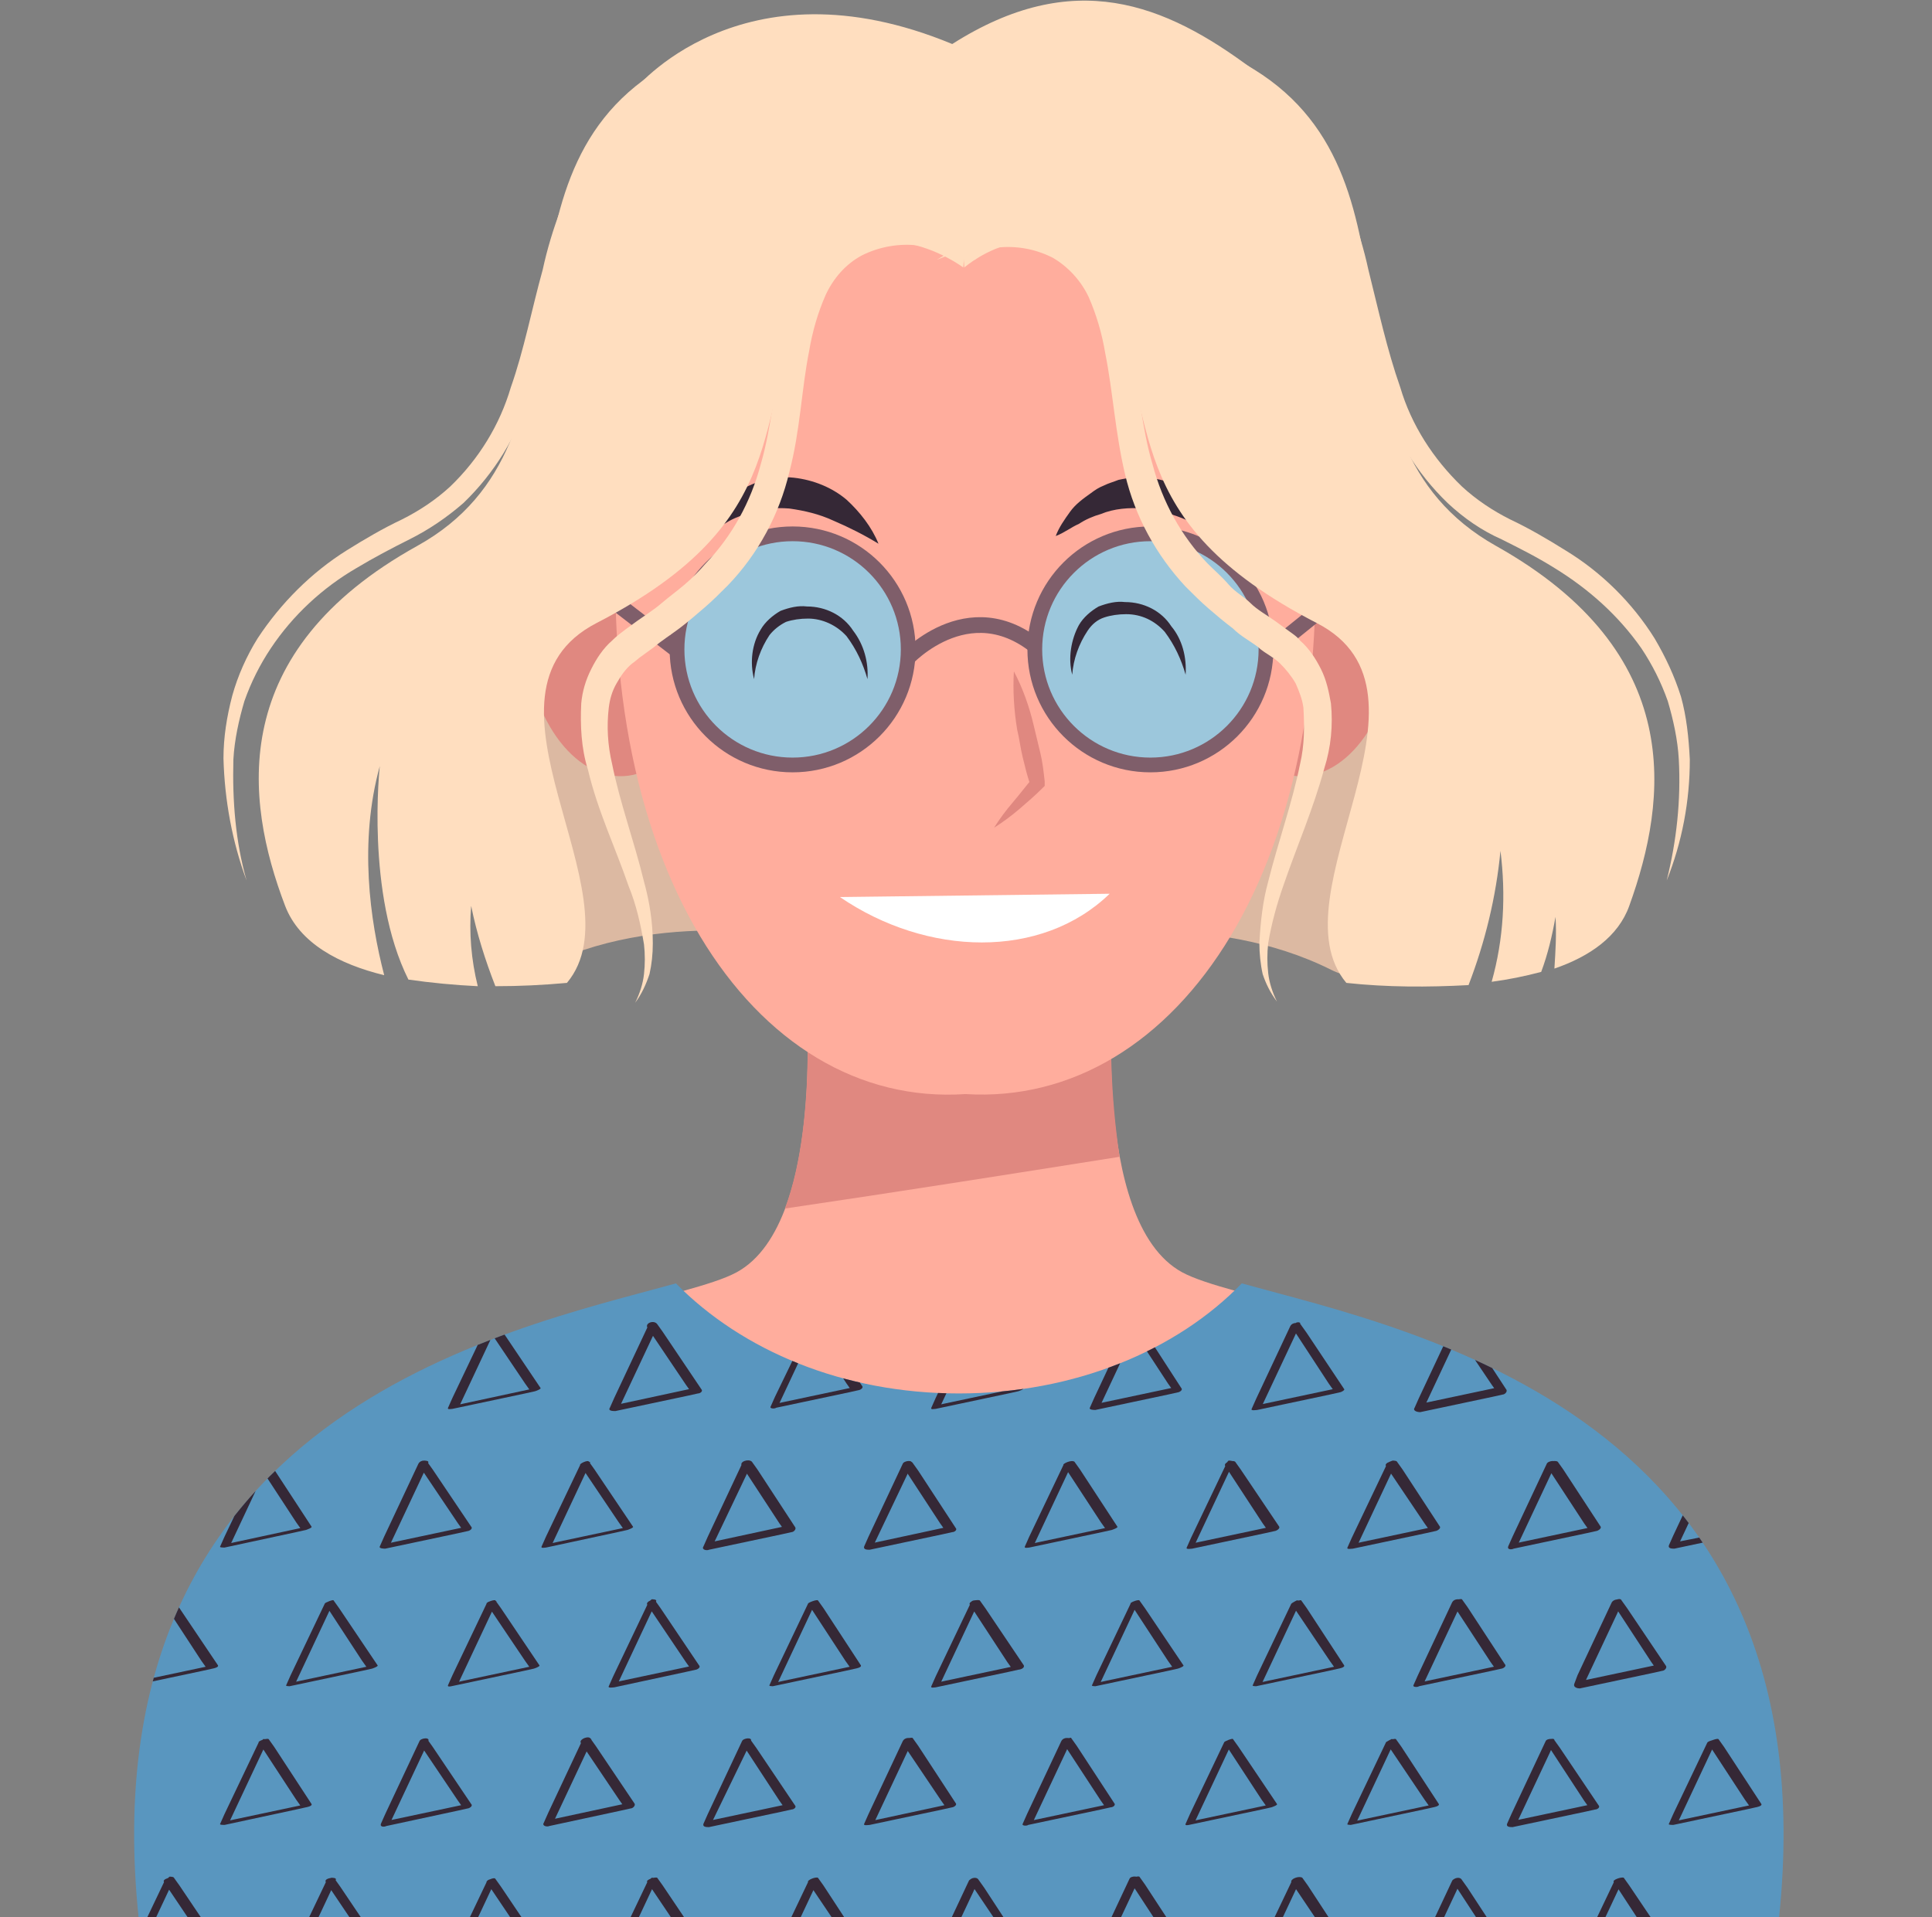 <?xml version="1.0" encoding="utf-8"?>
<!-- Generator: Adobe Illustrator 24.0.2, SVG Export Plug-In . SVG Version: 6.00 Build 0)  -->
<svg version="1.1" id="Capa_1" xmlns="http://www.w3.org/2000/svg" xmlns:xlink="http://www.w3.org/1999/xlink" x="0px" y="0px"
	 viewBox="0 0 175.5 174.2" style="enable-background:new 0 0 175.5 174.2;" xml:space="preserve">
<rect x="0" y="0" width="175.5" height="174.2" fill="#808080" stroke="none"/>
<style type="text/css">
	.st0{fill:#FFAD9D;}
	.st1{fill:#E08880;}
	.st2{fill:#5996BF;}
	.st3{clip-path:url(#SVGID_2_);}
	.st4{fill:#352836;}
	.st5{fill:#DCB9A2;}
	.st6{fill:none;stroke:#7F5E6A;stroke-width:1.43;stroke-miterlimit:10;}
	.st7{fill:#9CC7DC;stroke:#7F5E6A;stroke-width:1.34;stroke-miterlimit:10;}
	.st8{fill:#FFFFFF;}
	.st9{fill:#FFDEBF;}
</style>
<g>
	<title>profile2</title>
	<path class="st0" d="M107.4,115.6c-8.5-4.6-6.2-27-6.2-27l-12.7,0.8v-0.8L87.2,89l-1.4-0.4v0.8l-12.7-0.8c0,0,2.3,22.4-6.2,27
		s-58.6,6.9-53.2,58.6h146.9C166,122.5,115.9,120.2,107.4,115.6z"/>
	<path class="st1" d="M71.3,109.8c10.2-1.5,20.3-3.1,30.4-4.7c-0.8-5.5-1-11-0.5-16.5l-12.7,0.8v-0.8L87.2,89l-1.4-0.4v0.8
		l-12.7-0.8C73.1,88.6,74.4,101.6,71.3,109.8z"/>
	<path class="st2" d="M112.8,116.6c-5.9,6.1-15.2,10-25.7,10s-19.7-3.9-25.7-10c-15.5,4.3-53.6,11.9-48.8,57.7h149
		C166.4,128.5,128.3,120.9,112.8,116.6z"/>
	<g>
		<defs>
			<path id="SVGID_1_" d="M112.8,116.6c-5.9,6.1-15.2,10-25.7,10s-19.7-3.9-25.7-10c-15.5,4.3-53.6,11.9-48.8,57.7h149
				C166.4,128.5,128.3,120.9,112.8,116.6z"/>
		</defs>
		<clipPath id="SVGID_2_">
			<use xlink:href="#SVGID_1_"  style="overflow:visible;"/>
		</clipPath>
		<g class="st3">
			<path class="st4" d="M132,120.6l3.5,5.2l0.5,0.7l0.3-0.5l-6.6,1.4l-0.9,0.2l0.5,0.4l3.1-6.6l0.4-0.9c0.2-0.4-0.7-0.5-0.8-0.1
				l-3.1,6.6l-0.4,0.9c-0.2,0.3,0.3,0.4,0.5,0.4l6.6-1.4l0.9-0.2c0.2,0,0.5-0.3,0.3-0.5l-3.4-5.2l-0.5-0.7
				C132.6,119.8,131.7,120.2,132,120.6z"/>
			<path class="st4" d="M117.3,120.5l3.4,5.2l0.5,0.7l0.4-0.3l-6.6,1.4l-0.9,0.2l0.5,0.1l3.1-6.6l0.4-0.9c0.1-0.2-0.3-0.2-0.4-0.1
				c-0.2,0-0.4,0.1-0.5,0.3l-3.1,6.6l-0.4,0.9c-0.1,0.2,0.4,0.1,0.5,0.1l6.6-1.4l0.9-0.2c0.1,0,0.5-0.2,0.4-0.3l-3.4-5.1l-0.5-0.7
				C118,120,117.2,120.3,117.3,120.5z"/>
			<path class="st4" d="M102.7,120.5l3.4,5.2l0.5,0.7l0.3-0.4l-6.6,1.4l-0.9,0.2l0.5,0.2l3.1-6.6l0.4-0.9c0.1-0.2-0.3-0.2-0.4-0.2
				c-0.2,0-0.4,0.1-0.5,0.3l-3.1,6.6l-0.4,0.9c-0.1,0.2,0.4,0.2,0.5,0.2l6.6-1.4l0.9-0.2c0.1,0,0.5-0.2,0.3-0.4L104,121l-0.5-0.7
				C103.4,120,102.5,120.2,102.7,120.5z"/>
			<path class="st4" d="M88.1,120.5l3.4,5.2l0.5,0.7l0.5-0.3l-6.6,1.4l-0.9,0.2l0.4,0.1l3.1-6.6l0.4-0.9
				C89,120.1,88.2,120.2,88.1,120.5l-3.1,6.5l-0.4,0.9c-0.1,0.2,0.3,0.1,0.4,0.1l6.6-1.4l0.9-0.2c0,0,0.6-0.2,0.5-0.3l-3.4-5.2
				l-0.5-0.7C88.8,120,88,120.4,88.1,120.5z"/>
			<path class="st4" d="M73.5,120.5l3.4,5.2l0.5,0.7l0.3-0.4l-6.6,1.4l-0.9,0.2l0.5,0.1l3.1-6.6l0.4-0.9c0.1-0.2-0.3-0.2-0.4-0.2
				C73.7,120.1,73.5,120.3,73.5,120.5l-3.1,6.4l-0.4,0.9c-0.1,0.2,0.4,0.2,0.5,0.1l6.6-1.4l0.9-0.2c0.1,0,0.5-0.2,0.3-0.4l-3.4-5.1
				l-0.5-0.7C74.1,120,73.3,120.3,73.5,120.5z"/>
			<path class="st4" d="M58.8,120.6l3.5,5.2l0.5,0.7l0.3-0.4l-6.5,1.4l-0.9,0.2l0.5,0.3l3.1-6.6l0.4-0.9c0.2-0.4-0.7-0.4-0.8-0.1
				l-3.1,6.6l-0.4,0.9c-0.2,0.3,0.3,0.3,0.5,0.3l6.6-1.4l0.9-0.2c0.2,0,0.5-0.2,0.3-0.4l-3.5-5.2l-0.5-0.7
				C59.4,119.9,58.6,120.2,58.8,120.6z"/>
			<path class="st4" d="M44.2,120.5l3.5,5.2l0.5,0.7l0.5-0.3l-6.5,1.4l-0.9,0.2l0.4,0.1l3.1-6.6l0.4-0.9
				C45.1,120.1,44.3,120.2,44.2,120.5l-3.1,6.5l-0.4,0.9c-0.1,0.2,0.3,0.1,0.4,0.1l6.6-1.4l0.9-0.2c0,0,0.6-0.2,0.5-0.3l-3.5-5.2
				l-0.5-0.7C44.9,120,44.1,120.3,44.2,120.5z"/>
			<path class="st4" d="M29.6,120.6l3.4,5.2l0.5,0.7l0.3-0.5l-6.5,1.4l-0.9,0.2l0.5,0.4l3.1-6.6l0.4-0.9c0.2-0.5-0.7-0.5-0.8-0.1
				l-3.1,6.6l-0.4,0.9c-0.2,0.3,0.3,0.4,0.5,0.4l6.6-1.4l0.9-0.2c0.2,0,0.5-0.3,0.3-0.5l-3.5-5.2l-0.5-0.7
				C30.1,119.8,29.3,120.2,29.6,120.6z"/>
			<path class="st4" d="M14.9,120.5l3.5,5.2l0.5,0.7l0.3-0.4l-6.5,1.4l-0.9,0.2l0.5,0.1l3.1-6.6l0.4-0.9c0.1-0.2-0.3-0.2-0.4-0.2
				C15.2,120.2,15,120.3,14.9,120.5l-3.1,6.4l-0.4,0.9c-0.1,0.2,0.4,0.1,0.5,0.1l6.6-1.4l0.9-0.2c0.1,0,0.5-0.2,0.4-0.4l-3.5-5.1
				l-0.5-0.7C15.6,120,14.8,120.3,14.9,120.5z"/>
			<path class="st4" d="M146.6,120.5l3.4,5.2l0.5,0.7l0.5-0.3l-6.6,1.4l-0.9,0.2l0.4,0.1l3.1-6.6l0.4-0.9c0.1-0.1-0.3-0.1-0.3-0.1
				S146.7,120.3,146.6,120.5l-3.1,6.5l-0.4,0.9c-0.1,0.1,0.3,0.1,0.3,0.1l6.6-1.4l0.9-0.2c0,0,0.6-0.2,0.5-0.3l-3.4-5.2l-0.5-0.7
				C147.3,120.1,146.5,120.4,146.6,120.5z"/>
			<path class="st4" d="M140.5,133.2l3.4,5.2l0.5,0.7l0.4-0.4l-6.6,1.4l-0.9,0.2l0.5,0.2l3.1-6.6l0.4-0.9c0.2-0.4-0.7-0.3-0.8,0
				l-3.1,6.6l-0.4,0.9c-0.1,0.3,0.3,0.3,0.5,0.2l6.6-1.4l0.9-0.2c0.1,0,0.5-0.2,0.4-0.4l-3.4-5.2l-0.5-0.7
				C141.2,132.6,140.3,132.9,140.5,133.2z"/>
			<path class="st4" d="M125.9,133.2l3.5,5.2l0.5,0.7l0.4-0.4l-6.6,1.4l-0.9,0.2l0.5,0.1l3.1-6.6l0.5-0.9c0.1-0.2-0.3-0.2-0.4-0.2
				C126.2,132.8,126,132.9,125.9,133.2l-3.1,6.5l-0.4,0.9c-0.1,0.2,0.4,0.1,0.5,0.1l6.6-1.4l0.9-0.2c0.1,0,0.5-0.2,0.4-0.4l-3.4-5.2
				l-0.5-0.7C126.6,132.6,125.7,132.9,125.9,133.2z"/>
			<path class="st4" d="M111.3,133.2l3.4,5.2l0.5,0.7l0.3-0.4l-6.6,1.4l-0.9,0.2l0.5,0.1l3.1-6.6l0.4-0.9c0.1-0.2-0.3-0.2-0.4-0.2
				C111.5,132.8,111.4,132.9,111.3,133.2l-3.1,6.5l-0.4,0.9c-0.1,0.2,0.4,0.1,0.5,0.1l6.6-1.4l0.9-0.2c0.1,0,0.5-0.2,0.4-0.4
				l-3.5-5.2l-0.5-0.7C111.9,132.6,111.1,132.9,111.3,133.2z"/>
			<path class="st4" d="M96.6,133.1l3.4,5.2l0.5,0.7l0.5-0.3l-6.6,1.4l-0.9,0.2l0.4,0.1l3.1-6.6l0.4-0.9
				C97.6,132.7,96.7,132.8,96.6,133.1l-3.1,6.5l-0.4,0.9c-0.1,0.2,0.3,0.1,0.4,0.1l6.6-1.4l0.9-0.2c0,0,0.6-0.2,0.5-0.3l-3.4-5.2
				l-0.5-0.7C97.3,132.6,96.5,133,96.6,133.1z"/>
			<path class="st4" d="M82,133.2l3.4,5.2l0.5,0.7l0.3-0.4l-6.5,1.4l-0.9,0.2l0.5,0.2l3.1-6.5l0.4-1c0.2-0.4-0.7-0.3-0.8,0l-3.1,6.6
				l-0.4,0.9c-0.1,0.3,0.3,0.3,0.5,0.3l6.6-1.4l0.9-0.2c0.2,0,0.5-0.2,0.3-0.4l-3.4-5.2l-0.5-0.7C82.7,132.6,81.8,132.9,82,133.2z"
				/>
			<path class="st4" d="M67.4,133.2l3.4,5.2l0.5,0.7l0.3-0.5l-6.5,1.4l-0.9,0.2l0.5,0.3l3.1-6.5l0.4-0.9c0.2-0.4-0.7-0.4-0.8-0.1
				l-3.1,6.6l-0.4,0.9c-0.2,0.3,0.3,0.4,0.5,0.3l6.6-1.4l0.9-0.2c0.2,0,0.5-0.3,0.3-0.5l-3.4-5.2l-0.5-0.7
				C68,132.5,67.1,132.8,67.4,133.2z"/>
			<path class="st4" d="M52.7,133.1l3.5,5.2l0.5,0.7l0.5-0.3l-6.6,1.4l-0.9,0.2l0.4,0.1l3.1-6.6l0.4-0.9
				C53.7,132.7,52.8,132.8,52.7,133.1l-3.1,6.5l-0.4,0.9c-0.1,0.2,0.3,0.1,0.4,0.1l6.5-1.4l0.9-0.2c0,0,0.6-0.2,0.5-0.3l-3.5-5.2
				l-0.5-0.7C53.4,132.6,52.6,133,52.7,133.1z"/>
			<path class="st4" d="M38.1,133.2l3.5,5.2l0.5,0.7l0.3-0.4l-6.6,1.4l-0.9,0.2l0.5,0.1l3.1-6.6l0.4-0.9c0.1-0.2-0.3-0.2-0.4-0.2
				c-0.2,0-0.4,0.1-0.5,0.3l-3.1,6.6l-0.4,0.9c-0.1,0.2,0.4,0.2,0.5,0.2l6.6-1.4l0.9-0.2c0.1,0,0.5-0.2,0.3-0.4l-3.5-5.2l-0.5-0.7
				C38.8,132.6,37.9,132.9,38.1,133.2z"/>
			<path class="st4" d="M23.5,133.1l3.4,5.2l0.5,0.7l0.5-0.3l-6.5,1.4l-0.9,0.2l0.4,0.1l3.1-6.6l0.4-0.9
				C24.4,132.8,23.6,132.8,23.5,133.1l-3.1,6.5l-0.4,0.9c-0.1,0.1,0.3,0.1,0.4,0.1l6.5-1.4l0.9-0.2c0,0,0.6-0.2,0.5-0.3l-3.4-5.2
				l-0.5-0.7C24.2,132.7,23.4,133,23.5,133.1z"/>
			<path class="st4" d="M155.2,133.2l3.4,5.2l0.5,0.7l0.3-0.4l-6.6,1.3l-0.9,0.2l0.5,0.3l3.1-6.6l0.4-0.9c0.2-0.4-0.7-0.4-0.8-0.1
				l-3.1,6.6l-0.4,0.9c-0.1,0.3,0.3,0.3,0.5,0.3l6.6-1.4l0.9-0.2c0.2,0,0.5-0.2,0.3-0.4l-3.4-5.2l-0.5-0.7
				C155.8,132.5,154.9,132.8,155.2,133.2z"/>
			<path class="st4" d="M132,145.8l3.4,5.2l0.5,0.7l0.4-0.4l-6.6,1.4l-0.9,0.2l0.5,0.1l3.1-6.6l0.4-0.9c0.1-0.2-0.3-0.2-0.4-0.2
				c-0.2,0-0.4,0.1-0.5,0.3l-3.1,6.6l-0.4,0.9c-0.1,0.2,0.4,0.2,0.5,0.1l6.6-1.4l0.9-0.2c0.1,0,0.5-0.2,0.3-0.4l-3.4-5.2l-0.5-0.7
				C132.6,145.2,131.8,145.5,132,145.8z"/>
			<path class="st4" d="M117.3,145.7l3.5,5.2l0.5,0.7l0.5-0.3l-6.6,1.4l-0.9,0.2l0.3,0.1l3.1-6.6l0.4-0.9c0.1-0.1-0.3-0.1-0.3-0.1
				S117.4,145.6,117.3,145.7l-3.1,6.5l-0.4,0.9c-0.1,0.1,0.3,0.1,0.3,0.1l6.6-1.4l0.9-0.2c0,0,0.6-0.1,0.5-0.3l-3.4-5.2l-0.5-0.7
				C118.1,145.3,117.3,145.7,117.3,145.7z"/>
			<path class="st4" d="M102.7,145.7l3.4,5.2l0.5,0.7l0.5-0.3l-6.6,1.4l-0.9,0.2l0.3,0.1l3.1-6.6l0.4-0.9
				C103.6,145.4,102.8,145.5,102.7,145.7l-3.1,6.5l-0.4,0.9c-0.1,0.1,0.3,0.1,0.3,0.1l6.6-1.4l0.9-0.2c0,0,0.6-0.2,0.5-0.3l-3.5-5.2
				l-0.5-0.7C103.4,145.3,102.6,145.6,102.7,145.7z"/>
			<path class="st4" d="M88.1,145.8l3.4,5.2l0.5,0.7l0.5-0.4l-6.6,1.4l-0.9,0.2l0.4,0.1l3.1-6.6l0.4-0.9c0.1-0.2-0.3-0.1-0.4-0.1
				S88.1,145.5,88.1,145.8l-3.1,6.5l-0.4,0.9c-0.1,0.2,0.3,0.1,0.4,0.1l6.6-1.4l0.9-0.2c0.1,0,0.6-0.1,0.5-0.4l-3.5-5.2l-0.5-0.7
				C88.8,145.3,87.9,145.5,88.1,145.8z"/>
			<path class="st4" d="M73.4,145.7l3.4,5.2l0.5,0.7l0.5-0.3l-6.6,1.4l-0.9,0.2l0.3,0.1l3.1-6.6l0.4-0.9
				C74.3,145.4,73.5,145.5,73.4,145.7l-3.1,6.5l-0.4,0.9c-0.1,0.1,0.3,0.1,0.3,0.1l6.6-1.4l0.9-0.2c0,0,0.6-0.1,0.5-0.3l-3.4-5.2
				l-0.5-0.7C74.2,145.3,73.4,145.6,73.4,145.7z"/>
			<path class="st4" d="M58.8,145.8l3.5,5.2l0.5,0.7l0.3-0.4l-6.6,1.4l-0.9,0.2l0.5,0.1l3.1-6.6l0.4-0.9c0.1-0.2-0.3-0.2-0.4-0.2
				C59.1,145.4,58.9,145.5,58.8,145.8l-3.1,6.5l-0.4,0.9c-0.1,0.2,0.4,0.1,0.5,0.1l6.5-1.4l0.9-0.2c0.1,0,0.5-0.2,0.3-0.4l-3.5-5.2
				l-0.5-0.7C59.5,145.2,58.6,145.5,58.8,145.8z"/>
			<path class="st4" d="M44.2,145.7l3.5,5.2l0.5,0.7l0.5-0.3l-6.6,1.4l-0.9,0.2l0.4,0.1l3.1-6.6l0.4-0.9
				C45.1,145.4,44.3,145.4,44.2,145.7l-3.1,6.5l-0.4,0.9c-0.1,0.2,0.3,0.1,0.3,0.1l6.6-1.4l0.9-0.2c0,0,0.6-0.2,0.5-0.3l-3.5-5.2
				l-0.5-0.7C44.9,145.3,44.1,145.6,44.2,145.7z"/>
			<path class="st4" d="M29.5,145.7l3.4,5.2l0.5,0.7l0.5-0.3l-6.6,1.4l-0.9,0.2l0.4,0.1l3.1-6.6l0.4-0.9
				C30.4,145.4,29.6,145.5,29.5,145.7l-3.1,6.5l-0.4,0.9c-0.1,0.1,0.3,0.1,0.3,0.1l6.6-1.4l0.9-0.2c0,0,0.6-0.2,0.5-0.3l-3.5-5.2
				l-0.5-0.7C30.3,145.3,29.5,145.6,29.5,145.7z"/>
			<path class="st4" d="M14.9,145.7l3.4,5.2l0.5,0.7l0.5-0.3l-6.6,1.4l-0.9,0.2l0.4,0.1l3.1-6.6l0.4-0.9
				C15.9,145.4,15,145.4,14.9,145.7l-3.1,6.5l-0.4,0.9c-0.1,0.2,0.3,0.1,0.4,0.1l6.6-1.4l0.9-0.2c0,0,0.6-0.1,0.5-0.3l-3.5-5.2
				l-0.5-0.7C15.6,145.3,14.8,145.6,14.9,145.7z"/>
			<path class="st4" d="M146.6,145.8l3.4,5.2l0.5,0.7l0.3-0.5l-6.6,1.4l-0.9,0.2l0.5,0.4l3.1-6.6l0.4-0.9c0.2-0.5-0.7-0.5-0.9-0.1
				l-3.1,6.6L143,153c-0.1,0.3,0.3,0.4,0.5,0.4l6.6-1.4l0.9-0.2c0.2,0,0.5-0.3,0.3-0.5l-3.5-5.2l-0.5-0.7
				C147.2,145.1,146.4,145.4,146.6,145.8z"/>
			<path class="st4" d="M132,171l3.4,5.2l0.5,0.7l0.3-0.4l-6.6,1.4l-0.9,0.2l0.5,0.3l3.1-6.6l0.4-0.9c0.2-0.4-0.7-0.3-0.8,0
				l-3.1,6.6l-0.4,0.9c-0.1,0.3,0.3,0.3,0.5,0.3l6.6-1.4l0.9-0.2c0.2,0,0.5-0.2,0.3-0.4l-3.4-5.2l-0.5-0.7
				C132.6,170.4,131.8,170.7,132,171z"/>
			<path class="st4" d="M117.3,171l3.5,5.2l0.5,0.7l0.3-0.4l-6.6,1.5l-0.9,0.2l0.5,0.1l3.1-6.6l0.4-0.9c0.1-0.2-0.3-0.2-0.4-0.2
				C117.6,170.7,117.4,170.8,117.3,171l-3.1,6.5l-0.4,0.9c-0.1,0.2,0.4,0.2,0.5,0.1l6.6-1.4l1-0.2c0.1,0,0.5-0.2,0.3-0.4l-3.4-5.2
				l-0.5-0.7C118,170.4,117.2,170.7,117.3,171z"/>
			<path class="st4" d="M102.7,171l3.4,5.2l0.5,0.7l0.3-0.5l-6.6,1.4l-0.9,0.2l0.5,0.3l3.1-6.6l0.4-0.9c0.2-0.4-0.7-0.4-0.8-0.1
				l-3.1,6.6l-0.4,0.9c-0.1,0.3,0.3,0.4,0.5,0.3l6.6-1.4l0.9-0.2c0.2,0,0.5-0.3,0.3-0.5l-3.4-5.2l-0.5-0.7
				C103.3,170.4,102.5,170.7,102.7,171z"/>
			<path class="st4" d="M88.1,171l3.5,5.2L92,177l0.3-0.4l-6.6,1.4l-0.9,0.2l0.5,0.3l3.1-6.6l0.4-0.9c0.2-0.4-0.7-0.4-0.8-0.1
				l-3.1,6.6l-0.4,0.9c-0.1,0.3,0.3,0.3,0.5,0.3l6.6-1.4l0.9-0.2c0.2,0,0.5-0.2,0.3-0.4l-3.4-5.2l-0.5-0.7
				C88.7,170.4,87.9,170.7,88.1,171z"/>
			<path class="st4" d="M73.4,171l3.5,5.2l0.5,0.7l0.4-0.3l-6.6,1.4l-0.9,0.2l0.5,0.1l3.1-6.6l0.4-0.9c0.1-0.2-0.3-0.1-0.4-0.1
				C73.7,170.7,73.5,170.8,73.4,171l-3.1,6.5l-0.4,0.9c-0.1,0.2,0.4,0.1,0.5,0.1l6.6-1.4l0.9-0.2c0.1,0,0.5-0.2,0.3-0.4l-3.4-5.2
				l-0.5-0.7C74.1,170.5,73.3,170.8,73.4,171z"/>
			<path class="st4" d="M58.8,171l3.5,5.2l0.5,0.8l0.3-0.4l-6.6,1.4l-0.9,0.2l0.5,0.1l3.1-6.6l0.4-0.9c0.1-0.2-0.3-0.2-0.4-0.2
				C59.1,170.7,58.9,170.8,58.8,171l-3.1,6.5l-0.4,0.9c-0.1,0.2,0.4,0.1,0.5,0.1l6.6-1.4l0.9-0.2c0.1,0,0.5-0.2,0.4-0.4l-3.5-5.2
				l-0.5-0.7C59.5,170.5,58.6,170.8,58.8,171z"/>
			<path class="st4" d="M44.2,171l3.5,5.2l0.5,0.7l0.5-0.3l-6.6,1.4l-0.9,0.2l0.3,0.1l3.1-6.6l0.4-0.9c0.1-0.1-0.3-0.1-0.3-0.1
				C44.6,170.7,44.2,170.8,44.2,171l-3.1,6.5l-0.4,0.9c-0.1,0.1,0.3,0.1,0.3,0.1l6.6-1.4l0.9-0.2c0,0,0.6-0.1,0.5-0.3l-3.5-5.2
				l-0.5-0.7C44.9,170.5,44.1,170.9,44.2,171z"/>
			<path class="st4" d="M29.6,171l3.5,5.2l0.5,0.7l0.4-0.4l-6.6,1.5l-0.9,0.2l0.5,0.1l3.1-6.6l0.4-0.9c0.1-0.2-0.3-0.2-0.4-0.2
				C29.8,170.7,29.6,170.8,29.6,171l-3.1,6.5l-0.4,0.9c-0.1,0.2,0.4,0.2,0.5,0.1l6.6-1.4L34,177c0.2,0,0.5-0.2,0.4-0.4l-3.5-5.2
				l-0.5-0.7C30.2,170.5,29.4,170.7,29.6,171z"/>
			<path class="st4" d="M14.9,171l3.5,5.2l0.5,0.7l0.3-0.4l-6.5,1.4l-0.9,0.2l0.5,0.1l3.1-6.6l0.4-0.9c0.1-0.2-0.3-0.2-0.4-0.2
				C15.2,170.7,15,170.8,14.9,171l-3.1,6.5l-0.4,0.9c-0.1,0.2,0.4,0.1,0.5,0.1l6.6-1.4l0.9-0.2c0.1,0,0.5-0.2,0.4-0.4l-3.5-5.2
				l-0.5-0.7C15.6,170.5,14.7,170.7,14.9,171z"/>
			<path class="st4" d="M146.6,171l3.4,5.2l0.5,0.7l0.4-0.3l-6.6,1.4l-0.9,0.2l0.5,0.1l3.1-6.6l0.4-0.9c0.1-0.2-0.3-0.1-0.4-0.1
				C146.9,170.7,146.7,170.8,146.6,171l-3.1,6.5l-0.4,0.9c-0.1,0.2,0.4,0.1,0.5,0.1l6.6-1.4l0.9-0.2c0.1,0,0.5-0.2,0.4-0.4l-3.5-5.2
				l-0.5-0.7C147.3,170.5,146.4,170.8,146.6,171z"/>
			<path class="st4" d="M140.5,158.4l3.4,5.2l0.5,0.7l0.3-0.4l-6.6,1.4l-0.9,0.2l0.5,0.3l3.1-6.6l0.4-0.9c0.2-0.4-0.7-0.4-0.8-0.1
				l-3.1,6.6l-0.4,0.9c-0.1,0.3,0.3,0.3,0.5,0.3l6.6-1.4l0.9-0.2c0.2,0,0.5-0.2,0.3-0.4l-3.5-5.2l-0.5-0.7
				C141.2,157.8,140.3,158.1,140.5,158.4z"/>
			<path class="st4" d="M125.9,158.3l3.5,5.2l0.5,0.7l0.5-0.3l-6.6,1.4l-0.9,0.2l0.3,0.1l3.1-6.6l0.4-0.9c0.1-0.1-0.3-0.1-0.3-0.1
				S126,158.2,125.9,158.3l-3.1,6.5l-0.4,0.9c-0.1,0.1,0.3,0.1,0.3,0.1l6.6-1.4l0.9-0.2c0,0,0.6-0.1,0.5-0.3l-3.4-5.2l-0.5-0.7
				C126.6,157.9,125.8,158.3,125.9,158.3z"/>
			<path class="st4" d="M111.2,158.3l3.4,5.2l0.5,0.7l0.5-0.3l-6.6,1.4l-0.9,0.2l0.4,0.1l3.1-6.6l0.4-0.9
				C112.2,158,111.4,158.1,111.2,158.3l-3.1,6.5l-0.4,0.9c-0.1,0.2,0.3,0.1,0.3,0.1l6.6-1.4l0.9-0.2c0,0,0.6-0.2,0.5-0.3l-3.5-5.2
				l-0.5-0.7C112,157.9,111.2,158.2,111.2,158.3z"/>
			<path class="st4" d="M96.6,158.4l3.4,5.2l0.5,0.7l0.3-0.4l-6.6,1.4l-0.9,0.2l0.5,0.1l3.1-6.6l0.4-0.9c0.1-0.2-0.3-0.2-0.4-0.2
				c-0.2,0-0.4,0.1-0.5,0.3l-3.1,6.6l-0.4,0.9c-0.1,0.2,0.4,0.2,0.5,0.1l6.6-1.4l0.9-0.2c0.2,0,0.5-0.2,0.3-0.4l-3.4-5.2l-0.5-0.7
				C97.3,157.8,96.5,158.1,96.6,158.4z"/>
			<path class="st4" d="M82,158.4l3.5,5.2l0.5,0.7l0.3-0.4l-6.5,1.4l-0.9,0.2l0.5,0.1l3.1-6.6l0.4-0.9c0.1-0.2-0.3-0.2-0.4-0.2
				c-0.2,0-0.4,0.1-0.5,0.3l-3.1,6.6l-0.4,0.9c-0.1,0.2,0.4,0.1,0.5,0.1l6.6-1.4l0.9-0.2c0.1,0,0.5-0.2,0.3-0.4l-3.4-5.2l-0.5-0.7
				C82.7,157.8,81.8,158.1,82,158.4z"/>
			<path class="st4" d="M67.4,158.4l3.4,5.2l0.5,0.7l0.3-0.4l-6.6,1.4l-0.9,0.2l0.5,0.2l3.2-6.6l0.4-0.9c0.2-0.4-0.7-0.3-0.8,0
				l-3.1,6.6l-0.4,0.9c-0.1,0.3,0.3,0.3,0.5,0.3l6.6-1.4l0.9-0.2c0.2,0,0.5-0.2,0.3-0.4l-3.5-5.2l-0.5-0.7
				C68,157.8,67.2,158.1,67.4,158.4z"/>
			<path class="st4" d="M52.8,158.4l3.5,5.2l0.5,0.7l0.3-0.5l-6.5,1.4l-0.9,0.2l0.5,0.3l3.1-6.6l0.4-0.9c0.2-0.4-0.7-0.4-0.8-0.1
				l-3.1,6.6l-0.4,0.9c-0.2,0.3,0.3,0.4,0.5,0.3l6.5-1.4l0.9-0.2c0.2,0,0.5-0.3,0.3-0.5l-3.5-5.2l-0.5-0.7
				C53.3,157.7,52.5,158.1,52.8,158.4z"/>
			<path class="st4" d="M38.1,158.4l3.5,5.2l0.5,0.7l0.3-0.4l-6.6,1.4l-0.9,0.2l0.5,0.2l3.1-6.6l0.4-0.9c0.2-0.4-0.7-0.3-0.8,0
				l-3.1,6.6l-0.4,0.9c-0.1,0.3,0.3,0.3,0.5,0.2l6.5-1.4l0.9-0.2c0.1,0,0.5-0.2,0.3-0.4l-3.5-5.2l-0.5-0.7
				C38.8,157.8,37.9,158.1,38.1,158.4z"/>
			<path class="st4" d="M23.5,158.3l3.4,5.2l0.5,0.7l0.5-0.3l-6.6,1.4l-0.9,0.2l0.4,0.1l3.1-6.6l0.4-0.9c0.1-0.1-0.3-0.1-0.4-0.1
				C23.9,158.1,23.5,158.2,23.5,158.3l-3.1,6.5l-0.4,0.9c-0.1,0.1,0.3,0.1,0.4,0.1l6.5-1.4l0.9-0.2c0,0,0.6-0.1,0.5-0.3l-3.4-5.2
				l-0.5-0.7C24.2,157.9,23.4,158.2,23.5,158.3z"/>
			<path class="st4" d="M155.1,158.3l3.4,5.2l0.5,0.7l0.5-0.3l-6.6,1.4l-0.9,0.2l0.4,0.1l3.1-6.6l0.4-0.9
				C156.1,158,155.3,158.1,155.1,158.3l-3.1,6.5l-0.4,0.9c-0.1,0.1,0.3,0.1,0.4,0.1l6.6-1.4l0.9-0.2c0,0,0.6-0.1,0.5-0.3l-3.4-5.2
				l-0.5-0.7C155.9,157.9,155.1,158.3,155.1,158.3z"/>
		</g>
	</g>
	<path class="st5" d="M74.9,85.6c0,0-12.8-3.2-24,1.5s-9.6-27-8.8-28.2s21.5-13.7,21.5-13.7L74.9,85.6z"/>
	<path class="st5" d="M97.1,85.1c0,0,13-2.4,23.8,3s11.2-26.4,10.4-27.6c-0.8-1.2-20.7-15-20.7-15L97.1,85.1z"/>
	<path class="st1" d="M62.3,55.9c-2.5-7.8-8.4-6-9-5.8c-0.6,0.2-6.7,1-5.6,9s5.8,12.5,10.2,11.2C62.5,69.7,64.8,63.7,62.3,55.9z"/>
	<path class="st1" d="M112.2,55.9c2.5-7.8,8.4-6,9-5.8c0.6,0.2,6.7,1,5.6,9s-5.8,12.5-10.2,11.2C112.1,69.7,109.7,63.7,112.2,55.9z"
		/>
	<path class="st0" d="M56.3,44.1c3.1-34,28.9-32.1,31.4-31.8c2.4-0.3,28.3-2.2,31.4,31.8c3.1,34.2-12.1,56.5-31.4,55.3
		C68.4,100.7,53.2,78.3,56.3,44.1z"/>
	<path class="st6" d="M52.6,52.2l8.7,6.7l21,1c0,0,6.2-6.8,12.8-0.3l19.3,0.3l8.3-6.7"/>
	<circle class="st7" cx="72" cy="59" r="10.5"/>
	<circle class="st7" cx="104.5" cy="59" r="10.5"/>
	<path class="st1" d="M92.1,61c0.8,1.5,1.4,3.2,1.8,4.9c0.2,0.8,0.4,1.7,0.6,2.5s0.3,1.7,0.4,2.6v0.4l-0.2,0.2
		c-0.7,0.7-1.4,1.3-2.1,1.9c-0.7,0.6-1.5,1.2-2.3,1.7c0.5-0.8,1.1-1.6,1.7-2.3s1.2-1.5,1.8-2.2l-0.2,0.6c-0.3-0.8-0.5-1.7-0.7-2.5
		s-0.3-1.7-0.5-2.5C92.1,64.5,92,62.7,92.1,61z"/>
	<path class="st8" d="M100.8,81.2c-6.2,6-16.6,5.7-24.5,0.3"/>
	<path class="st4" d="M112,49.4c-1.3-0.8-2.7-1.5-4.1-2.1c-1.3-0.6-2.6-0.9-4-1.1c-1.3-0.1-2.7,0-3.9,0.5c-0.7,0.2-1.4,0.5-2,0.9
		c-0.7,0.3-1.3,0.8-2.1,1.1c0.3-0.8,0.8-1.5,1.3-2.2c0.5-0.7,1.2-1.2,1.9-1.7c0.4-0.3,0.7-0.5,1.2-0.7c0.4-0.2,0.8-0.3,1.3-0.5
		c0.9-0.2,1.8-0.3,2.7-0.2c1.8,0.2,3.5,0.9,4.8,2C110.3,46.5,111.4,47.9,112,49.4z"/>
	<path class="st4" d="M79.8,49.4c-1.3-0.8-2.7-1.5-4.1-2.1c-1.3-0.6-2.6-0.9-4-1.1c-1.3-0.1-2.7,0-3.9,0.5c-0.7,0.2-1.4,0.5-2,0.9
		c-0.7,0.3-1.3,0.8-2.1,1.1c0.3-0.8,0.8-1.5,1.3-2.2c0.6-0.7,1.2-1.2,1.9-1.7c0.4-0.3,0.7-0.5,1.2-0.7c0.4-0.2,0.8-0.3,1.3-0.5
		c0.9-0.2,1.8-0.3,2.7-0.2c1.8,0.2,3.5,0.9,4.8,2C78.1,46.5,79.2,47.9,79.8,49.4z"/>
	<path class="st4" d="M78.8,61.7c-0.4-1.4-1-2.7-1.9-3.9c-0.9-1-2.2-1.6-3.5-1.6c-0.7,0-1.4,0.1-2,0.3c-0.6,0.3-1.1,0.7-1.5,1.2
		c-0.8,1.2-1.3,2.6-1.4,4c-0.4-1.5-0.2-3.2,0.6-4.5c0.4-0.7,1.1-1.3,1.8-1.7c0.8-0.3,1.6-0.5,2.4-0.4c1.7,0,3.3,0.8,4.2,2.2
		C78.5,58.6,78.9,60.2,78.8,61.7z"/>
	<path class="st4" d="M107.7,61.3c-0.4-1.4-1-2.7-1.9-3.9c-0.9-1-2.1-1.6-3.5-1.6c-0.7,0-1.4,0.1-2,0.3c-0.6,0.2-1.1,0.6-1.5,1.2
		c-0.8,1.2-1.3,2.6-1.4,4c-0.4-1.5-0.1-3.2,0.6-4.5c0.4-0.7,1.1-1.3,1.8-1.7c0.8-0.3,1.6-0.5,2.4-0.4c1.7,0,3.3,0.8,4.2,2.2
		C107.4,58.1,107.8,59.7,107.7,61.3z"/>
	<path class="st9" d="M57.5,8.3c0,0,9.7-12.3,29-4.3c11-7,19.3-3.7,27.3,2.3l-25.7,13L57.5,8.3z"/>
	<path class="st9" d="M22.4,80c-1.3-3.5-2-7.3-2.1-11.1c0-1.9,0.3-3.8,0.8-5.7c0.5-1.8,1.3-3.6,2.3-5.2c2.1-3.2,4.9-6,8.1-8
		c1.6-1,3.3-2,5-2.8c1.6-0.8,3.1-1.8,4.4-3c2.6-2.5,4.5-5.6,5.5-9c1.2-3.4,1.9-7.1,2.9-10.7c0.8-3.7,2.2-7.3,4-10.6
		c2-3.3,4.9-5.8,8.3-7.4c-1.6,1-3,2.1-4.3,3.4c-1.3,1.3-2.3,2.8-3.2,4.5c-1.6,3.3-2.7,6.8-3.4,10.5c-0.7,3.7-1.5,7.4-2.6,11
		c-1.1,3.7-3.2,7.1-6,9.8c-1.5,1.3-3.1,2.4-4.9,3.3c-1.6,0.8-3.3,1.7-4.8,2.6c-3.1,1.8-5.8,4.3-7.8,7.3c-1,1.5-1.8,3.1-2.4,4.8
		c-0.5,1.7-0.9,3.5-1,5.3C21.1,72.8,21.4,76.5,22.4,80z"/>
	<path class="st9" d="M88.7,23.6c-1.7-0.7-3.5-1.1-5.3-1.3c-1.7-0.2-3.5,0.1-5.1,0.9c-1.5,0.8-2.6,2.1-3.3,3.6
		c-0.7,1.6-1.2,3.3-1.5,5.1c-0.7,3.5-0.8,7.2-1.8,11c-0.9,3.8-2.8,7.4-5.6,10.3c-0.7,0.7-1.4,1.4-2.1,2c-0.7,0.6-1.5,1.3-2.3,1.9
		s-1.6,1.1-2.3,1.7l-1.1,0.8c-0.3,0.2-0.6,0.5-0.9,0.7c-0.6,0.5-1,1.1-1.4,1.8c-0.4,0.7-0.6,1.4-0.7,2.2c-0.2,1.7-0.1,3.4,0.3,5.1
		c0.7,3.5,2,7,2.9,10.7c0.5,1.8,0.8,3.7,0.8,5.6c0,1-0.1,1.9-0.3,2.8c-0.3,0.9-0.7,1.8-1.3,2.6c0.4-0.8,0.7-1.7,0.8-2.6
		c0.1-0.9,0.1-1.8,0-2.7c-0.3-1.8-0.7-3.6-1.4-5.3c-1.2-3.5-2.8-6.8-3.7-10.6c-0.6-1.9-0.7-4-0.6-6c0.1-1.1,0.4-2.1,0.9-3.1
		c0.5-1,1.1-1.9,1.9-2.6c0.4-0.4,0.8-0.7,1.2-1l1.1-0.8c0.7-0.5,1.5-1,2.2-1.6s1.4-1.1,2.1-1.7s1.3-1.2,1.9-1.9c2.4-2.5,4.1-5.6,5-9
		c1-3.4,1.2-7.1,2.2-10.8c0.3-0.9,0.5-1.8,0.9-2.8c0.3-0.9,0.7-1.8,1.2-2.7c1-1.8,2.5-3.2,4.4-4c1.8-0.7,3.9-0.9,5.8-0.4
		C85.4,21.9,87.1,22.6,88.7,23.6z"/>
	<path class="st9" d="M59.9,6.3c-16.7,10.3-4.7,33.7-22,43.3s-15.7,23-12,32.7c1.3,3.4,4.9,5.3,9,6.3c-1.3-5-2.3-12.1-0.4-19
		c0,0-1.3,11.6,2.6,19.4c2.1,0.3,4.2,0.5,6.3,0.6c-0.6-2.4-0.8-4.9-0.6-7.3c0.5,2.5,1.3,5,2.2,7.3c2.2,0,4.3-0.1,6.5-0.3
		c6.7-8-9.7-26.3,2.7-32.7c18.2-9.4,14-18.7,19-29s14.3-3.3,14.3-3.3C89.2,4.6,76.6-4.1,59.9,6.3z"/>
	<path class="st9" d="M151.4,80c0.9-3.6,1.3-7.3,1.1-11c-0.1-1.8-0.5-3.6-1-5.3c-0.6-1.7-1.4-3.3-2.4-4.8c-2.1-3-4.8-5.4-7.9-7.3
		c-1.6-1-3.2-1.8-4.8-2.6c-1.8-0.8-3.4-1.9-4.9-3.3c-2.8-2.7-4.9-6.1-6-9.9c-1.1-3.6-1.9-7.3-2.6-11c-0.6-3.6-1.8-7.1-3.4-10.4
		c-0.8-1.6-1.9-3.1-3.2-4.5c-1.3-1.3-2.7-2.5-4.3-3.4c3.5,1.6,6.4,4.2,8.3,7.4c1.8,3.3,3.2,6.9,4,10.6c0.9,3.6,1.7,7.3,2.9,10.7
		c1,3.4,3,6.5,5.6,9c1.3,1.2,2.8,2.2,4.4,3c1.7,0.8,3.4,1.8,5,2.8c3.3,2,6.1,4.8,8.1,8c1,1.7,1.8,3.4,2.4,5.3
		c0.5,1.8,0.7,3.7,0.8,5.7C153.5,72.8,152.8,76.5,151.4,80z"/>
	<path class="st9" d="M85.1,23.6c1.6-1,3.4-1.7,5.2-2.1c1.9-0.4,3.9-0.3,5.8,0.4c1.9,0.8,3.4,2.2,4.4,4c0.5,0.9,0.9,1.8,1.2,2.7
		c0.3,0.9,0.6,1.8,0.8,2.8c1,3.7,1.2,7.5,2.2,10.8c0.9,3.4,2.6,6.5,5,9c0.6,0.6,1.3,1.2,1.9,1.9s1.4,1.1,2,1.7s1.5,1.1,2.2,1.6
		l1.1,0.8c0.4,0.3,0.9,0.6,1.2,1c0.8,0.7,1.4,1.6,1.9,2.6c0.5,1,0.7,2,0.9,3.1c0.2,2,0,4-0.6,5.9c-1,3.7-2.5,7.1-3.7,10.6
		c-0.6,1.7-1.1,3.5-1.4,5.3c-0.1,0.9-0.1,1.8,0,2.7c0.1,0.9,0.4,1.8,0.8,2.6c-0.6-0.8-1-1.6-1.3-2.5c-0.2-0.9-0.3-1.9-0.3-2.8
		c0.1-1.9,0.3-3.8,0.8-5.6c0.9-3.6,2.2-7.2,2.9-10.7c0.4-1.7,0.4-3.4,0.3-5.1c-0.1-0.8-0.4-1.5-0.7-2.2c-0.4-0.7-0.9-1.3-1.4-1.8
		c-0.3-0.3-0.6-0.5-0.9-0.7c-0.3-0.2-0.8-0.5-1.1-0.8c-0.8-0.6-1.6-1-2.3-1.7c-0.8-0.6-1.5-1.2-2.2-1.8c-0.7-0.6-1.4-1.3-2.1-2
		c-2.7-2.9-4.6-6.4-5.5-10.2c-0.9-3.8-1.1-7.5-1.8-11c-0.3-1.8-0.8-3.5-1.5-5.1c-0.7-1.5-1.9-2.8-3.3-3.6c-1.6-0.8-3.3-1.1-5.1-0.9
		C88.6,22.4,86.8,22.9,85.1,23.6z"/>
	<path class="st9" d="M135.9,49.6c-17.3-9.7-5.3-33-22-43.3s-28-1.7-26.3,18c0,0,8-7,13,3.3s0.8,19.6,19,29
		c12.3,6.3-4,24.7,2.7,32.7c3.7,0.4,7.4,0.4,11.1,0.2c1.5-3.9,2.5-8,2.9-12.2c0.5,4,0.3,8-0.8,11.9c1.5-0.2,3-0.5,4.5-0.9
		c0.6-1.6,1-3.3,1.3-5c0.1,1.6,0,3.1-0.1,4.7c3.2-1.1,5.8-2.9,6.8-5.7C151.5,72.6,153.2,59.3,135.9,49.6z"/>
</g>
</svg>
